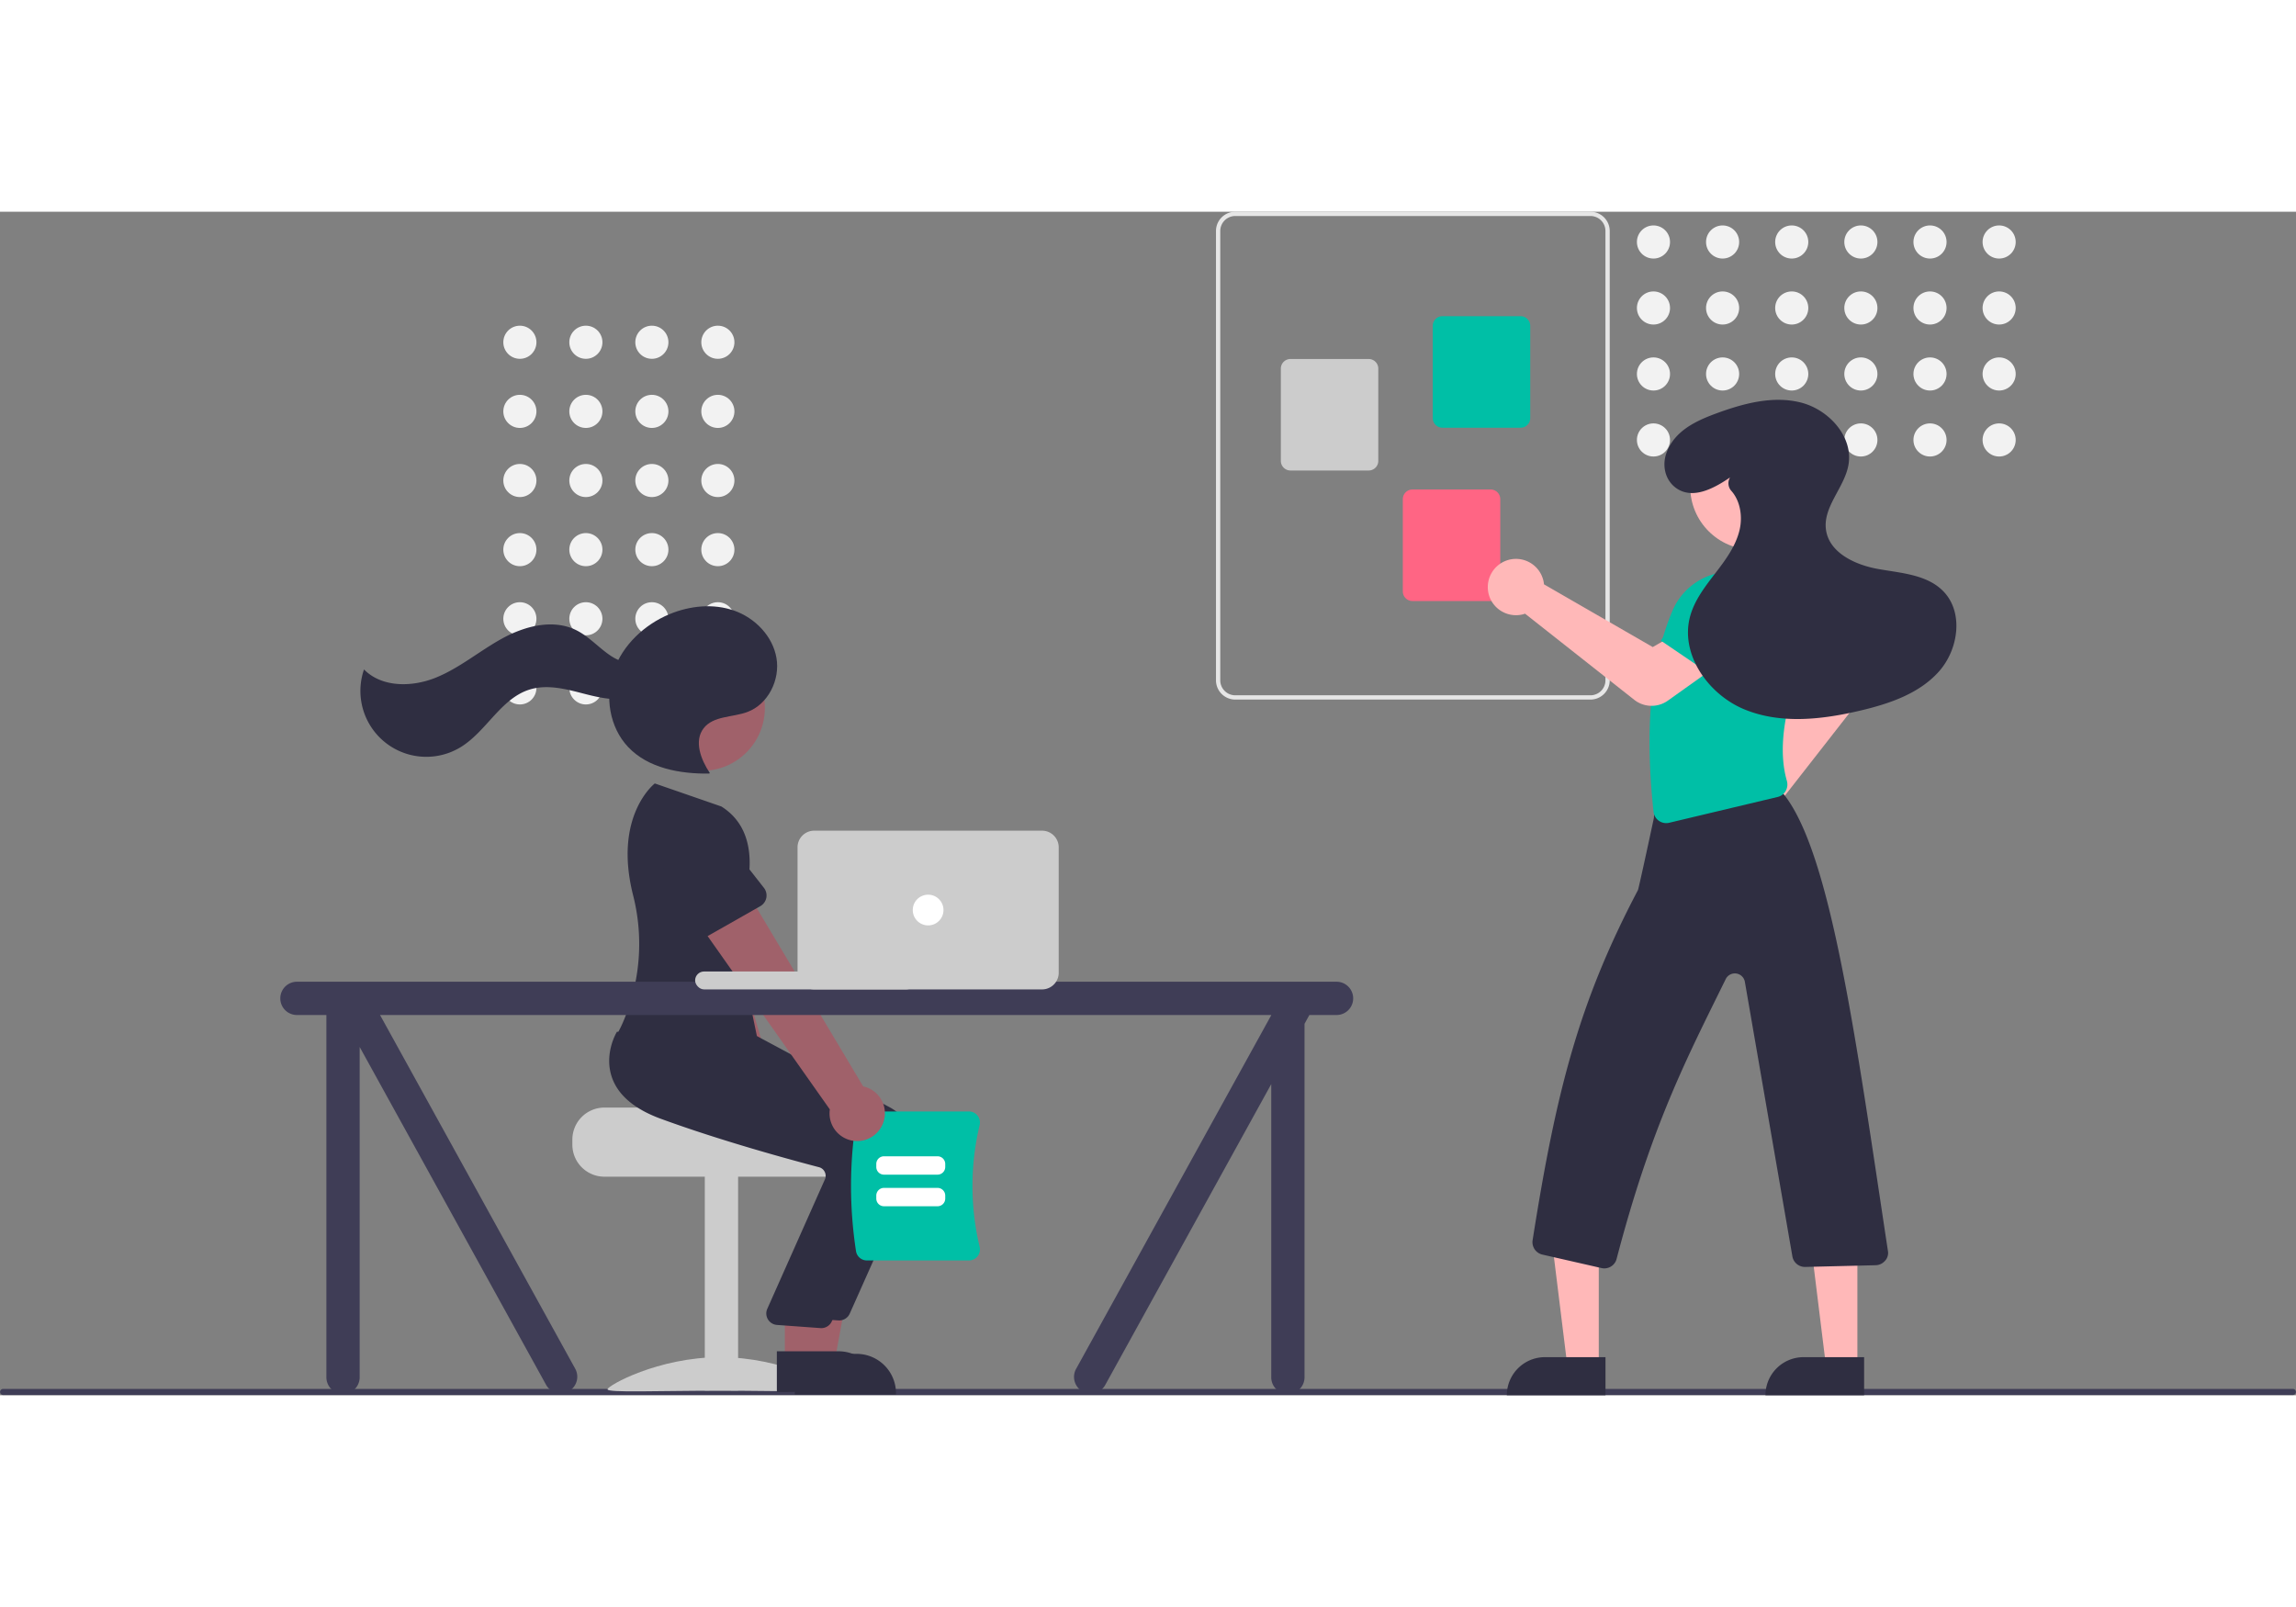 <svg data-name="Layer 1" xmlns="http://www.w3.org/2000/svg" width="200" height="140"
                                    viewBox="0 0 896.675 462.272" xmlns:xlink="http://www.w3.org/1999/xlink">
                                    <rect x="0" y="0" width="896.675" height="462.272" fill="#808080" stroke="none"/>
                                    <path
                                        d="M1047.147,681.033H152.853a1.191,1.191,0,0,1,0-2.381h894.294a1.191,1.191,0,0,1,0,2.381Z"
                                        transform="translate(-151.662 -218.864)" fill="#3f3d56" />
                                    <circle cx="280.353" cy="50.98" r="6.467" fill="#f2f2f2" />
                                    <circle cx="254.58" cy="50.98" r="6.467" fill="#f2f2f2" />
                                    <circle cx="228.807" cy="50.98" r="6.467" fill="#f2f2f2" />
                                    <circle cx="203.033" cy="50.98" r="6.467" fill="#f2f2f2" />
                                    <circle cx="280.353" cy="77.98" r="6.467" fill="#f2f2f2" />
                                    <circle cx="254.58" cy="77.98" r="6.467" fill="#f2f2f2" />
                                    <circle cx="228.807" cy="77.98" r="6.467" fill="#f2f2f2" />
                                    <circle cx="203.033" cy="77.98" r="6.467" fill="#f2f2f2" />
                                    <circle cx="280.353" cy="104.98" r="6.467" fill="#f2f2f2" />
                                    <circle cx="254.58" cy="104.98" r="6.467" fill="#f2f2f2" />
                                    <circle cx="228.807" cy="104.98" r="6.467" fill="#f2f2f2" />
                                    <circle cx="203.033" cy="104.98" r="6.467" fill="#f2f2f2" />
                                    <circle cx="280.353" cy="131.98" r="6.467" fill="#f2f2f2" />
                                    <circle cx="254.58" cy="131.98" r="6.467" fill="#f2f2f2" />
                                    <circle cx="228.807" cy="131.98" r="6.467" fill="#f2f2f2" />
                                    <circle cx="203.033" cy="131.98" r="6.467" fill="#f2f2f2" />
                                    <circle cx="280.353" cy="158.98" r="6.467" fill="#f2f2f2" />
                                    <circle cx="254.58" cy="158.98" r="6.467" fill="#f2f2f2" />
                                    <circle cx="228.807" cy="158.98" r="6.467" fill="#f2f2f2" />
                                    <circle cx="203.033" cy="158.98" r="6.467" fill="#f2f2f2" />
                                    <circle cx="280.353" cy="185.98" r="6.467" fill="#f2f2f2" />
                                    <circle cx="254.58" cy="185.98" r="6.467" fill="#f2f2f2" />
                                    <circle cx="228.807" cy="185.98" r="6.467" fill="#f2f2f2" />
                                    <circle cx="203.033" cy="185.98" r="6.467" fill="#f2f2f2" />
                                    <path
                                        d="M375.19,581.264v2a12.511,12.511,0,0,0,12.5,12.5h90a12.505,12.505,0,0,0,12.5-12.5v-2a12.41,12.41,0,0,0-2.9-8,12.859,12.859,0,0,0-2.11-2s-49.48-1.12-49.48-2.5H387.69A12.517,12.517,0,0,0,375.19,581.264Z"
                                        transform="translate(-151.662 -218.864)" fill="#ccc" />
                                    <rect x="275.252" y="376.403" width="13" height="84" fill="#ccc" />
                                    <path
                                        d="M476.914,678.811c0,1.405-19.699.543-44,.543s-44,.861-44-.543,19.699-12.543,44-12.543S476.914,677.406,476.914,678.811Z"
                                        transform="translate(-151.662 -218.864)" fill="#ccc" />
                                    <path
                                        d="M459.041,579.568a10.743,10.743,0,0,0-3.807-16.027L427.681,469.656l-20.981,10.276,33.681,89.055a10.801,10.801,0,0,0,18.66,10.581Z"
                                        transform="translate(-151.662 -218.864)" fill="#a0616a" />
                                    <path
                                        d="M433.923,485.335l-23.483,6.357a4.817,4.817,0,0,1-6.042-4.086l-2.838-24.087a13.377,13.377,0,0,1,25.846-6.915l9.674,22.156a4.817,4.817,0,0,1-3.156,6.576Z"
                                        transform="translate(-151.662 -218.864)" fill="#00bfa6" />
                                    <polygon
                                        points="313.516 450.101 325.776 450.1 331.609 418.304 313.514 418.304 313.516 450.101"
                                        fill="#a0616a" />
                                    <path
                                        d="M462.051,664.962l24.144-.001h.001a15.386,15.386,0,0,1,15.386,15.386v.5l-39.531.001Z"
                                        transform="translate(-151.662 -218.864)" fill="#2f2e41" />
                                    <path
                                        d="M479.409,651.914q-.214,0-.43-.021l-16.967-1.235a4.5,4.5,0,0,1-3.809-6.029l22.707-51.015a3.498,3.498,0,0,0-.196-2.799,3.451,3.451,0,0,0-2.211-1.76c-10.677-2.791-38.072-10.223-61.786-18.918-10.16-3.726-16.559-9.109-19.019-16.002-3.243-9.087,1.555-17.374,1.76-17.722l.161-.272,22.315,2.028,24.191,2.058,53.013,28.428a20.086,20.086,0,0,1,8.819,25.784l-24.441,54.808A4.497,4.497,0,0,1,479.409,651.914Z"
                                        transform="translate(-151.662 -218.864)" fill="#2f2e41" />
                                    <circle cx="274.15" cy="193.816" r="24.561" fill="#a0616a" />
                                    <polygon
                                        points="306.516 449.101 318.776 449.1 324.609 417.304 306.514 417.304 306.516 449.101"
                                        fill="#a0616a" />
                                    <path
                                        d="M455.051,663.962l24.144-.001h.001a15.386,15.386,0,0,1,15.386,15.386v.5l-39.531.001Z"
                                        transform="translate(-151.662 -218.864)" fill="#2f2e41" />
                                    <path
                                        d="M472.409,654.914q-.214,0-.43-.021l-16.967-1.235a4.5,4.5,0,0,1-3.809-6.029l22.707-51.015a3.498,3.498,0,0,0-.196-2.799,3.451,3.451,0,0,0-2.211-1.76c-10.677-2.791-38.072-10.223-61.786-18.918-10.16-3.726-16.559-9.109-19.019-16.002-3.243-9.087,1.555-17.374,1.76-17.722l.161-.272,22.315,2.028,24.191,2.058,53.013,28.428a20.086,20.086,0,0,1,8.819,25.784l-24.441,54.808A4.497,4.497,0,0,1,472.409,654.914Z"
                                        transform="translate(-151.662 -218.864)" fill="#2f2e41" />
                                    <path
                                        d="M433.387,451.168l-26-9s-16.322,12.54-8.481,43.649a77.012,77.012,0,0,1-3.4,48.32,49.778,49.778,0,0,1-2.619,5.531s29,35,56,9l-10.5-50.5S454.887,464.668,433.387,451.168Z"
                                        transform="translate(-151.662 -218.864)" fill="#2f2e41" />
                                    <path
                                        d="M428.862,438.076c-3.496-5.232-6.254-12.488-2.406-17.466,3.799-4.914,11.292-4.19,17.111-6.365,8.104-3.029,12.804-12.549,11.338-21.076s-8.31-15.594-16.464-18.486-17.348-1.951-25.333,1.379c-9.829,4.1-18.261,12.03-21.797,22.076s-1.646,22.108,5.689,29.83c7.864,8.278,20.206,10.485,31.623,10.351"
                                        transform="translate(-151.662 -218.864)" fill="#2f2e41" />
                                    <path
                                        d="M406.015,393.444c-4.405,3.586-11.125,1.993-15.854-1.154s-8.565-7.628-13.681-10.096c-9.019-4.35-19.924-1.458-28.702,3.36s-16.559,11.475-25.831,15.256-21.104,3.968-28.125-3.172a25.732,25.732,0,0,0,37.71,30.371c10.159-6.188,15.771-19.164,27.166-22.579,6.306-1.89,13.076-.368,19.449,1.281s13.018,3.43,19.449,2.027,12.447-7.183,11.629-13.715Z"
                                        transform="translate(-151.662 -218.864)" fill="#2f2e41" />
                                    <path
                                        d="M485.969,624.871a167.506,167.506,0,0,1,0-50.975,4.303,4.303,0,0,1,4.237-3.606h39.873a4.247,4.247,0,0,1,3.355,1.626,4.319,4.319,0,0,1,.807,3.705,102.328,102.328,0,0,0-0,47.525,4.318,4.318,0,0,1-.807,3.705,4.247,4.247,0,0,1-3.355,1.626H490.206A4.303,4.303,0,0,1,485.969,624.871Z"
                                        transform="translate(-151.662 -218.864)" fill="#00bfa6" />
                                    <path
                                        d="M517.808,594.966H496.885a3.003,3.003,0,0,1-3-3v-1.172a3.003,3.003,0,0,1,3-3h20.924a3.003,3.003,0,0,1,3,3v1.172A3.003,3.003,0,0,1,517.808,594.966Z"
                                        transform="translate(-151.662 -218.864)" fill="#fff" />
                                    <path
                                        d="M517.808,607.311H496.885a3.003,3.003,0,0,1-3-3v-1.172a3.003,3.003,0,0,1,3-3h20.924a3.003,3.003,0,0,1,3,3V604.311A3.003,3.003,0,0,1,517.808,607.311Z"
                                        transform="translate(-151.662 -218.864)" fill="#fff" />
                                    <path
                                        d="M496.454,575.068a10.743,10.743,0,0,0-7.69-14.567L438.628,476.477,420.88,491.669l54.862,77.816a10.801,10.801,0,0,0,20.712,5.584Z"
                                        transform="translate(-151.662 -218.864)" fill="#a0616a" />
                                    <path
                                        d="M448.589,490.099l-21.15,12.022a4.817,4.817,0,0,1-6.871-2.446l-8.766-22.614a13.377,13.377,0,0,1,23.298-13.153l14.903,19.036a4.817,4.817,0,0,1-1.413,7.156Z"
                                        transform="translate(-151.662 -218.864)" fill="#2f2e41" />
                                    <path
                                        d="M673.63,519.614h-406a6.5,6.5,0,1,0,0,13h11.5v141.5a6.5,6.5,0,0,0,13,0V545.104l72.871,132.078a6.5,6.5,0,0,0,11.258-6.5L300.083,532.614H648.13v.084l-76.129,137.984a6.5,6.5,0,1,0,11.258,6.5L648.13,559.604V674.114a6.5,6.5,0,0,0,13,0V536.041l1.891-3.427h10.609a6.5,6.5,0,0,0,0-13Z"
                                        transform="translate(-151.662 -218.864)" fill="#3f3d56" />
                                    <rect x="271.467" y="296.75" width="86" height="7" rx="3.5" fill="#ccc" />
                                    <path
                                        d="M558.63,522.614h-89a6.507,6.507,0,0,1-6.5-6.5v-49a6.507,6.507,0,0,1,6.5-6.5h89a6.507,6.507,0,0,1,6.5,6.5v49A6.507,6.507,0,0,1,558.63,522.614Z"
                                        transform="translate(-151.662 -218.864)" fill="#ccc" />
                                    <circle cx="362.467" cy="272.75" r="6" fill="#fff" />
                                    <path
                                        d="M626.55,401.886v-175.5a7.53,7.53,0,0,1,7.521-7.521H772.8a7.53,7.53,0,0,1,7.521,7.521v175.5a7.53,7.53,0,0,1-7.521,7.521H634.072A7.53,7.53,0,0,1,626.55,401.886Zm7.521-181.35a5.857,5.857,0,0,0-5.85,5.85v175.5a5.857,5.857,0,0,0,5.85,5.85H772.8a5.857,5.857,0,0,0,5.85-5.85v-175.5a5.857,5.857,0,0,0-5.85-5.85Z"
                                        transform="translate(-151.662 -218.864)" fill="#e6e6e6" />
                                    <path
                                        d="M711.215,299.462V263.426a3.765,3.765,0,0,1,3.761-3.761h30.537a3.765,3.765,0,0,1,3.761,3.761v36.036a3.765,3.765,0,0,1-3.761,3.761h-30.537A3.765,3.765,0,0,1,711.215,299.462Z"
                                        transform="translate(-151.662 -218.864)" fill="#00bfa6" />
                                    <path
                                        d="M651.88,316.176V280.14a3.765,3.765,0,0,1,3.761-3.761h30.537a3.765,3.765,0,0,1,3.761,3.761v36.036a3.765,3.765,0,0,1-3.761,3.761h-30.537A3.765,3.765,0,0,1,651.88,316.176Z"
                                        transform="translate(-151.662 -218.864)" fill="#ccc" />
                                    <path
                                        d="M699.515,367.155V331.119a3.765,3.765,0,0,1,3.761-3.761h30.537a3.765,3.765,0,0,1,3.761,3.761v36.036a3.765,3.765,0,0,1-3.761,3.761h-30.537A3.765,3.765,0,0,1,699.515,367.155Z"
                                        transform="translate(-151.662 -218.864)" fill="#ff6584" />
                                    <circle cx="780.741" cy="11.82" r="6.467" fill="#f2f2f2" />
                                    <circle cx="780.741" cy="37.594" r="6.467" fill="#f2f2f2" />
                                    <circle cx="780.741" cy="63.367" r="6.467" fill="#f2f2f2" />
                                    <circle cx="780.741" cy="89.14" r="6.467" fill="#f2f2f2" />
                                    <circle cx="753.741" cy="11.82" r="6.467" fill="#f2f2f2" />
                                    <circle cx="753.741" cy="37.594" r="6.467" fill="#f2f2f2" />
                                    <circle cx="753.741" cy="63.367" r="6.467" fill="#f2f2f2" />
                                    <circle cx="753.741" cy="89.14" r="6.467" fill="#f2f2f2" />
                                    <circle cx="726.741" cy="11.82" r="6.467" fill="#f2f2f2" />
                                    <circle cx="726.741" cy="37.594" r="6.467" fill="#f2f2f2" />
                                    <circle cx="726.741" cy="63.367" r="6.467" fill="#f2f2f2" />
                                    <circle cx="726.741" cy="89.14" r="6.467" fill="#f2f2f2" />
                                    <circle cx="699.741" cy="11.82" r="6.467" fill="#f2f2f2" />
                                    <circle cx="699.741" cy="37.594" r="6.467" fill="#f2f2f2" />
                                    <circle cx="699.741" cy="63.367" r="6.467" fill="#f2f2f2" />
                                    <circle cx="699.741" cy="89.14" r="6.467" fill="#f2f2f2" />
                                    <circle cx="672.741" cy="11.82" r="6.467" fill="#f2f2f2" />
                                    <circle cx="672.741" cy="37.594" r="6.467" fill="#f2f2f2" />
                                    <circle cx="672.741" cy="63.367" r="6.467" fill="#f2f2f2" />
                                    <circle cx="672.741" cy="89.14" r="6.467" fill="#f2f2f2" />
                                    <circle cx="645.741" cy="11.82" r="6.467" fill="#f2f2f2" />
                                    <circle cx="645.741" cy="37.594" r="6.467" fill="#f2f2f2" />
                                    <circle cx="645.741" cy="63.367" r="6.467" fill="#f2f2f2" />
                                    <circle cx="645.741" cy="89.14" r="6.467" fill="#f2f2f2" />
                                    <path
                                        d="M823.457,460.117a11.003,11.003,0,0,1,7.768-14.464,10.59,10.59,0,0,1,1.451-.236l24.303-42.599-6.137-10.542,15.275-11.785,11.687,16.232a11.149,11.149,0,0,1-.26,13.309L844.179,452.745a10.507,10.507,0,0,1,.311,1.035A11.003,11.003,0,0,1,835.13,467.269a10.706,10.706,0,0,1-1.347.084A11.036,11.036,0,0,1,823.457,460.117Z"
                                        transform="translate(-151.662 -218.864)" fill="#ffb8b8" />
                                    <polygon
                                        points="624.38 450.888 612.12 450.887 606.288 403.599 624.382 403.6 624.38 450.888"
                                        fill="#ffb8b8" />
                                    <path
                                        d="M603.363,447.384H627.007a0,0,0,0,1,0,0v14.887a0,0,0,0,1,0,0H588.476a0,0,0,0,1,0,0v0A14.887,14.887,0,0,1,603.363,447.384Z"
                                        fill="#2f2e41" />
                                    <polygon
                                        points="725.38 450.888 713.12 450.887 707.288 403.599 725.382 403.6 725.38 450.888"
                                        fill="#ffb8b8" />
                                    <path
                                        d="M704.363,447.384H728.007a0,0,0,0,1,0,0v14.887a0,0,0,0,1,0,0H689.476a0,0,0,0,1,0,0v0A14.887,14.887,0,0,1,704.363,447.384Z"
                                        fill="#2f2e41" />
                                    <path
                                        d="M869.518,382.793l-27.525,10.459-6.72-18.667a11.168,11.168,0,0,1,5.002-13.5h0a11.168,11.168,0,0,1,14.262,2.784Z"
                                        transform="translate(-151.662 -218.864)" fill="#00bfa6" />
                                    <path
                                        d="M777.101,631.452l-23.084-5.265a4.986,4.986,0,0,1-3.812-5.619c9.263-58.709,18.174-93.091,41.14-136.752.321-.814,3.907-17.338,6.247-28.285a4.972,4.972,0,0,1,4.214-5.024l43.044-6.625a5.57,5.57,0,0,1,2.021-.304l.43.082-.005.423c-.005.438-.441.504-.604.53l-.572.088a6.685,6.685,0,0,1,1.775,1.207c18.86,22.684,28.667,97.04,41.123,179.185a4.484,4.484,0,0,1-1.304,3.647,4.933,4.933,0,0,1-3.538,1.601l-27.501.67a4.982,4.982,0,0,1-5.035-4.218L833.115,519.743a3.974,3.974,0,0,0-7.495-1.156c-14.944,30.435-28.881,56.755-42.606,109.266a4.953,4.953,0,0,1-4.792,3.726A5.03,5.03,0,0,1,777.101,631.452Z"
                                        transform="translate(-151.662 -218.864)" fill="#2f2e41" />
                                    <path
                                        d="M799.508,456.753a4.999,4.999,0,0,1-2.083-3.549c-3.525-32.91-1.07-58.664,7.506-78.735a24.992,24.992,0,0,1,16.567-14.18l22.25-1.123.115.056a26.005,26.005,0,0,1,14.219,27.588c-7.156,18.863-13.148,38.503-8.579,54.346a5.122,5.122,0,0,1-.484,3.983,4.884,4.884,0,0,1-3.116,2.309l-42.378,10.081a4.964,4.964,0,0,1-4.017-.777Z"
                                        transform="translate(-151.662 -218.864)" fill="#00bfa6" />
                                    <path
                                        d="M789.93,409.526l-42.674-33.666a10.516,10.516,0,0,1-1.036.306A11.027,11.027,0,0,1,737.402,374.474a10.913,10.913,0,0,1-4.626-7.733,11.023,11.023,0,0,1,7.209-11.638,11.004,11.004,0,0,1,14.426,7.837,10.573,10.573,0,0,1,.229,1.452l42.481,24.507,10.572-6.086,11.711,15.332-16.414,11.699a10.942,10.942,0,0,1-13.06-.318Z"
                                        transform="translate(-151.662 -218.864)" fill="#ffb8b8" />
                                    <path
                                        d="M824.611,402.92l-24.349-16.557,11.443-16.207a11.168,11.168,0,0,1,13.929-3.64l0,0a11.168,11.168,0,0,1,5.894,13.283Z"
                                        transform="translate(-151.662 -218.864)" fill="#00bfa6" />
                                    <circle cx="684.659" cy="107.431" r="24.561" fill="#ffb8b8" />
                                    <path
                                        d="M827.316,322.637c-6.313,4.321-14.601,8.762-21.049,4.161-4.234-3.021-5.567-8.615-3.851-13.525,3.087-8.829,11.569-12.715,19.681-15.695,10.544-3.873,22.026-6.954,32.911-4.181s20.506,13.313,18.541,24.373c-1.58,8.894-9.97,16.295-8.779,25.25,1.199,9.012,11.334,13.756,20.281,15.367s18.96,2.128,25.391,8.555c8.203,8.199,6.155,22.853-1.564,31.51s-19.367,12.58-30.654,15.248c-14.955,3.534-31.129,5.392-45.332-.474s-25.256-21.654-21.141-36.46c1.738-6.254,5.832-11.539,9.789-16.685s7.963-10.526,9.472-16.839c1.258-5.261.327-11.369-3.162-15.315a4.437,4.437,0,0,1-.594-5.186Z"
                                        transform="translate(-151.662 -218.864)" fill="#2f2e41" />
                                </svg>